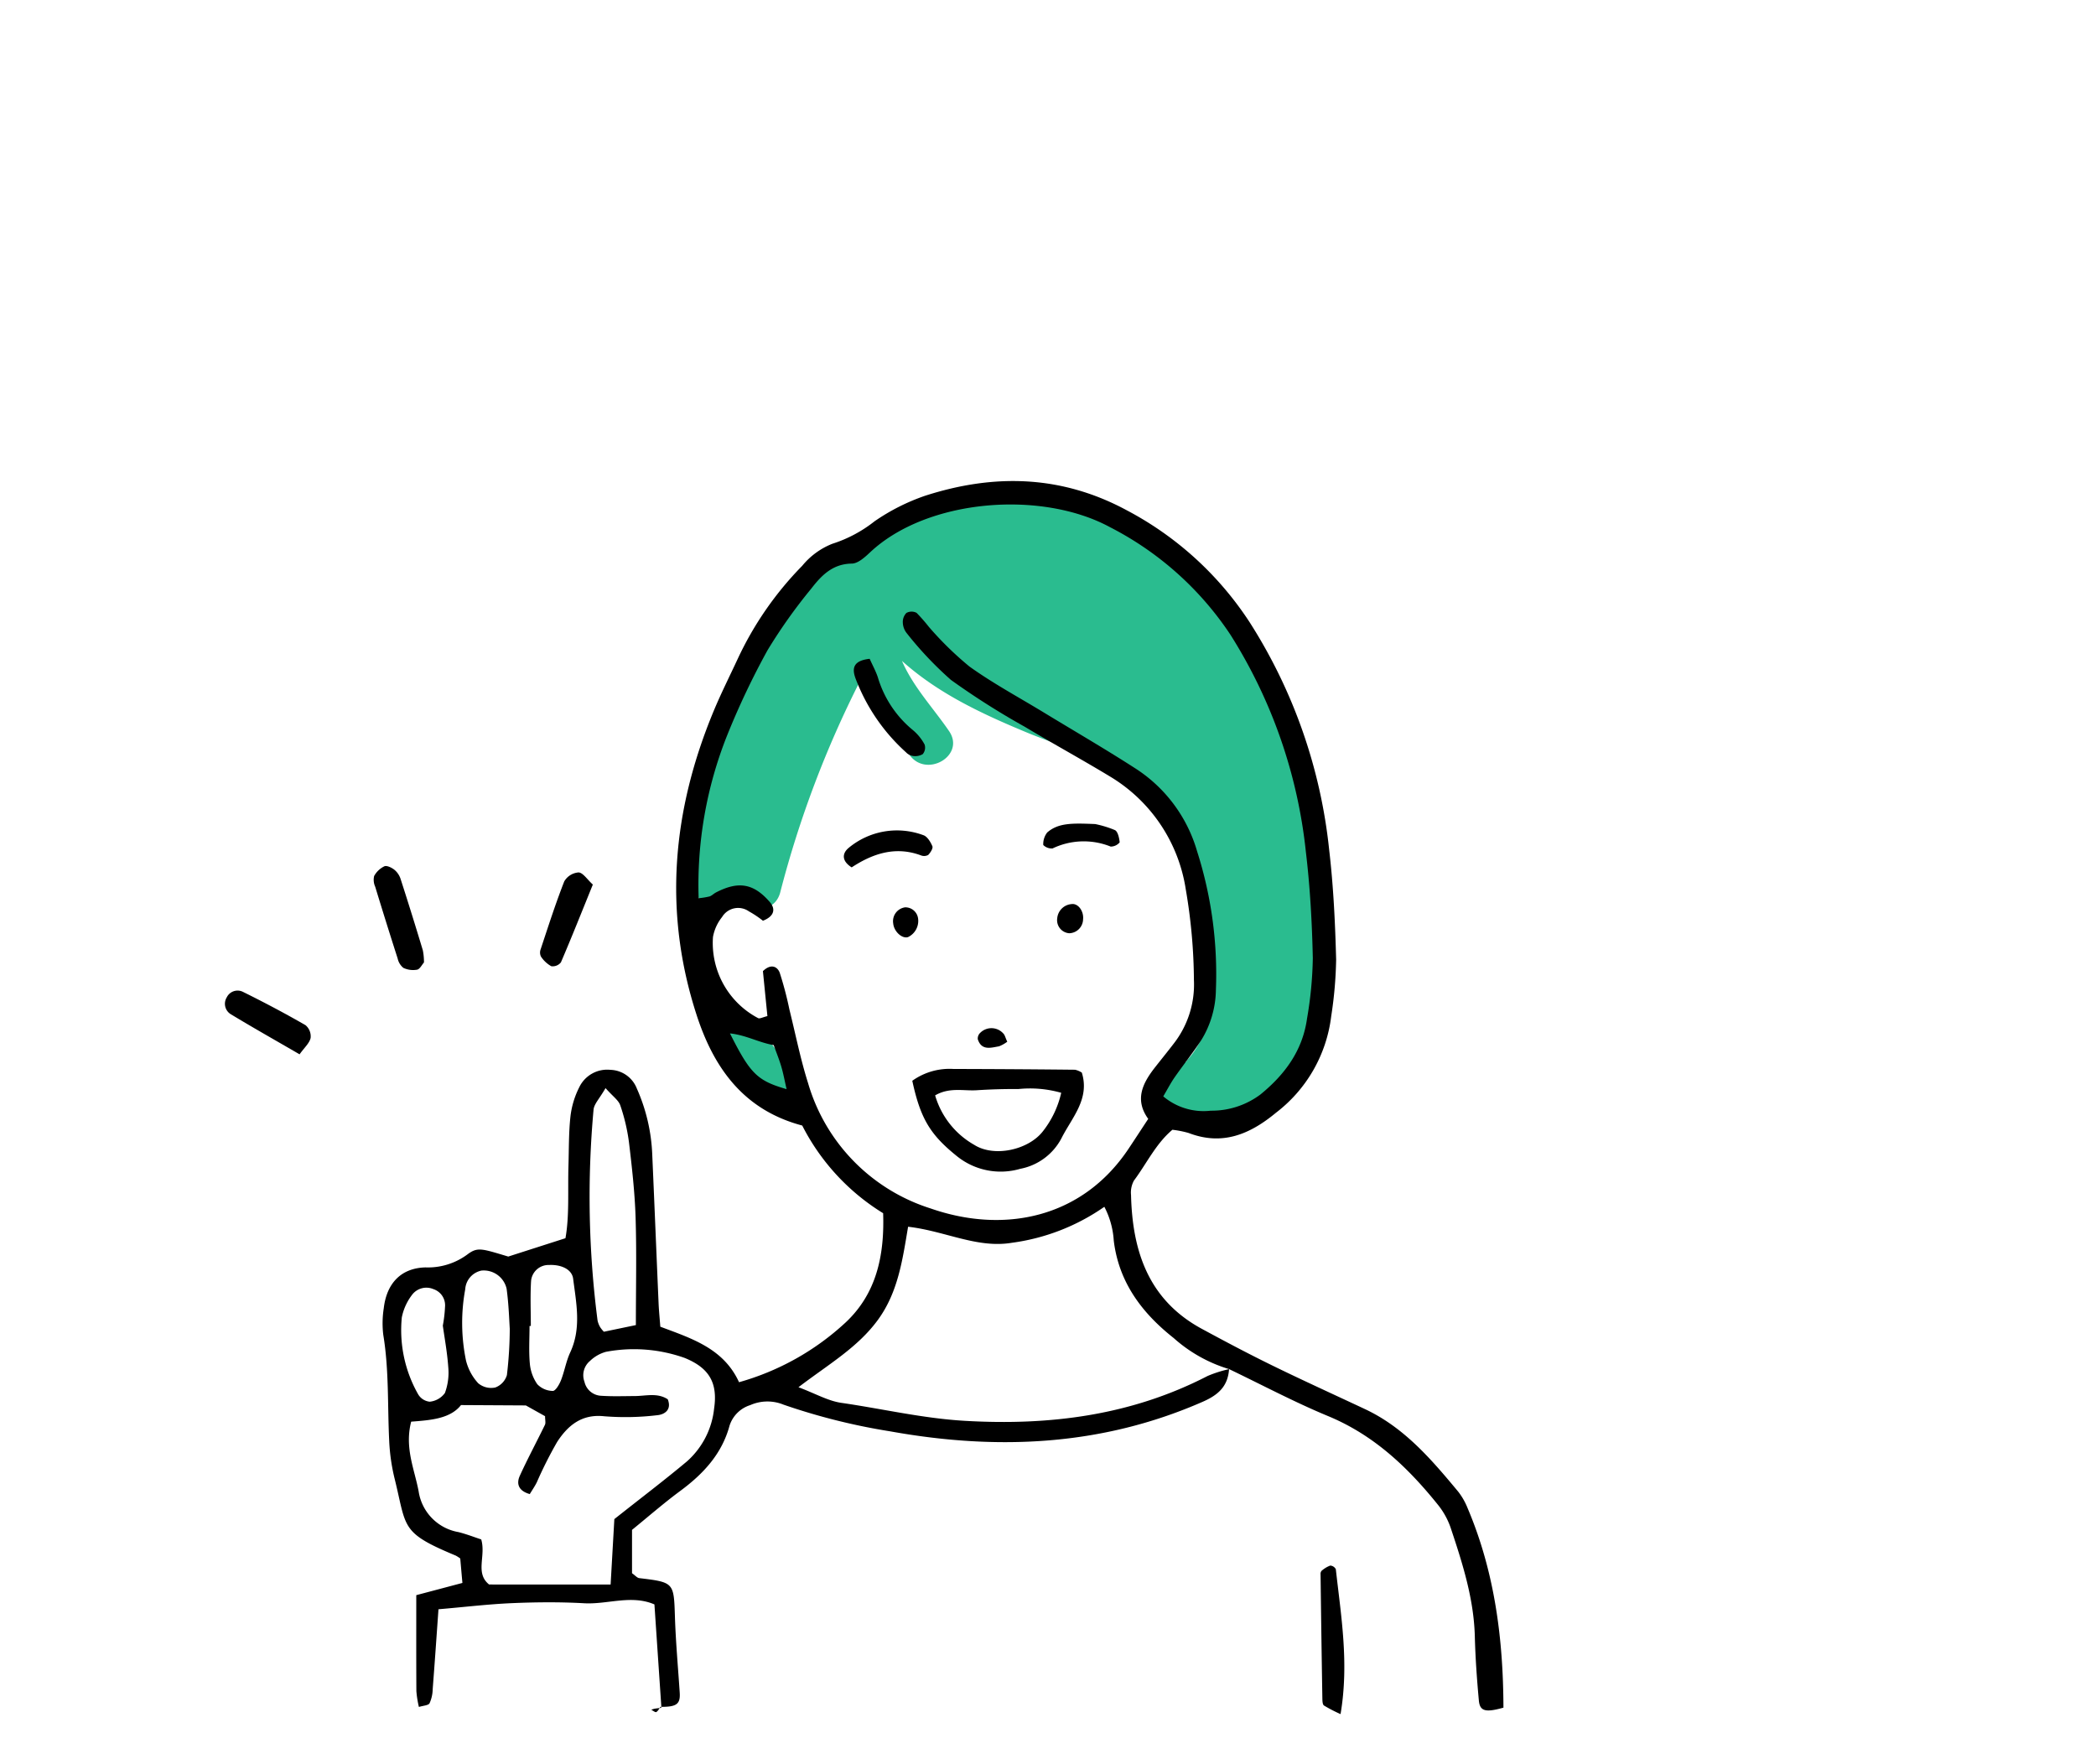 <svg xmlns="http://www.w3.org/2000/svg" width="240" height="202" viewBox="0 0 240 202">
  <g id="top-goodpoint-4" transform="translate(-1375 -3471)">
    <g id="グループ_1930" data-name="グループ 1930" transform="translate(1400.766 3526.082)">
      <path id="パス_2739" data-name="パス 2739" d="M1162.121,686.745c-1.392-3.485-4.106-9.1-7.606-12.9a2.263,2.263,0,0,0-.629-2.7,33.643,33.643,0,0,0-13.088-7.546c-3.513-5.367-14.165-3.794-19.239-1.074-.057.03-.1.07-.151.1-4.774.638-10.45,2.145-11.609,6.157-.051.036-.1.055-.151.094-10.129,7.76-17.95,23.7-15.512,36.608.49,2.6,3.667,2.321,4.771.505.632,2.242,4.381,2.82,5.1.024a119,119,0,0,1,9.173-24.258c1.428,3.086,3.643,5.649,5.579,8.477,1.918,2.8,6.508.151,4.571-2.672-1.8-2.632-4.118-5.071-5.388-8.03,4.1,3.685,9.043,6.015,14.238,8.172,5.267,2.184,13.648,4.278,16.232,9.942a2.118,2.118,0,0,0,2.384,1.337c1.74,7.458,5.273,20.247-.118,26.164a2.888,2.888,0,0,0-.251.339c-2.593-.569-4.535,3.322-1.861,4.877,13.367,7.772,16.943-10.61,17.636-20.032A53.742,53.742,0,0,0,1162.121,686.745Z" transform="translate(-1040.428 -658.935)" fill="#2abc8f" fill-rule="evenodd"/>
      <path id="パス_2740" data-name="パス 2740" d="M1114.057,867.5a24.633,24.633,0,0,0-1.694-2.3c-.051-.063-.405-.511-.478-.6a12.513,12.513,0,0,1-.741-1.074,2.647,2.647,0,0,0-4.572,2.672,24.575,24.575,0,0,0,1.694,2.3c.051.064.405.511.478.6.266.345.511.705.741,1.074a2.647,2.647,0,0,0,4.572-2.669Z" transform="translate(-1049.161 -799.959)" fill="#2abc8f" fill-rule="evenodd"/>
      <path id="パス_2741" data-name="パス 2741" d="M1074.2,758.116c-.139,1.936-1.183,2.932-3,3.73-11.585,5.086-23.559,5.6-35.816,3.392a71.745,71.745,0,0,1-12.2-3.053,4.872,4.872,0,0,0-3.815.054,3.621,3.621,0,0,0-2.366,2.351c-.877,3.246-3.016,5.534-5.655,7.482-1.861,1.374-3.606,2.9-5.512,4.45v4.965c.375.263.587.532.826.56,4,.481,3.96.5,4.088,4.451.094,2.889.357,5.776.547,8.659.088,1.319-.36,1.649-2.205,1.628l.109.118c-.263-3.891-.526-7.785-.8-11.845-2.644-1.141-5.373.021-8.054-.133-2.744-.154-5.51-.13-8.26-.012-2.732.118-5.455.448-8.414.7-.221,3.125-.427,6.13-.66,9.131a4.107,4.107,0,0,1-.36,1.631c-.139.254-.717.266-1.219.424a11.634,11.634,0,0,1-.29-1.812c-.024-3.6-.012-7.207-.012-10.989,1.785-.472,3.434-.908,5.283-1.4-.088-.977-.172-1.939-.248-2.8a4.381,4.381,0,0,0-.514-.33c-6.393-2.656-5.6-3.174-7.007-8.834a22.374,22.374,0,0,1-.614-4.3c-.2-4.048-.012-8.114-.678-12.141a11.118,11.118,0,0,1,.054-3.038c.324-2.82,1.939-4.611,4.774-4.686A7.593,7.593,0,0,0,986.966,745c1.186-.9,1.643-.684,4.7.227,2.257-.723,4.278-1.374,6.547-2.1.463-2.551.257-5.449.345-8.332.058-1.885.024-3.782.233-5.652a9.936,9.936,0,0,1,1-3.295,3.547,3.547,0,0,1,3.579-2,3.356,3.356,0,0,1,3.019,2.145,20.531,20.531,0,0,1,1.764,7.585c.251,5.655.478,11.309.723,16.964.036.859.124,1.721.2,2.717,3.546,1.337,7.237,2.463,9.013,6.356a29.771,29.771,0,0,0,12.187-6.825c3.522-3.286,4.481-7.63,4.314-12.526a25.212,25.212,0,0,1-9.264-10.039c-6.662-1.767-10.1-6.517-12.09-12.647-3.858-11.869-2.777-23.46,1.957-34.836.835-2.006,1.815-3.951,2.732-5.924a38.253,38.253,0,0,1,7.4-10.686,8.472,8.472,0,0,1,3.446-2.52,15.272,15.272,0,0,0,4.832-2.572,23.659,23.659,0,0,1,5.788-2.926c7.918-2.551,15.648-2.378,23.166,1.7a37.83,37.83,0,0,1,13.987,12.765,59.85,59.85,0,0,1,9.116,26.059c.49,4.172.69,8.387.8,12.589a47.122,47.122,0,0,1-.566,6.493,16.368,16.368,0,0,1-6.317,11.034c-2.98,2.472-6.142,3.812-10.014,2.321a11.591,11.591,0,0,0-1.852-.366c-1.9,1.6-2.947,3.87-4.4,5.812a2.843,2.843,0,0,0-.336,1.664c.154,6.447,2.009,12.02,8.105,15.318,2.672,1.446,5.358,2.871,8.087,4.205,3.516,1.719,7.08,3.337,10.623,5,4.478,2.106,7.591,5.758,10.656,9.449a7.729,7.729,0,0,1,1.071,1.885c3.116,7.331,4.075,15.025,4.1,22.836-2.063.584-2.7.406-2.814-.808-.224-2.448-.4-4.9-.463-7.364-.115-4.272-1.383-8.275-2.714-12.265a8.746,8.746,0,0,0-1.41-2.666c-3.47-4.342-7.391-8.09-12.671-10.278-3.864-1.6-7.57-3.576-11.349-5.385a16.727,16.727,0,0,1-6.338-3.555c-3.615-2.853-6.287-6.369-6.862-11.167a9.6,9.6,0,0,0-1.077-3.86,24.055,24.055,0,0,1-10.6,4.121c-3.969.66-7.591-1.34-11.872-1.839-.641,3.821-1.156,7.509-3.452,10.659-2.321,3.18-5.661,5.092-9.1,7.718,1.958.735,3.382,1.567,4.9,1.788,4.714.681,9.343,1.782,14.15,2.06,9.745.566,19.052-.62,27.807-5.14A14.138,14.138,0,0,1,1074.2,758.116Zm-60.734-53.923a8.332,8.332,0,0,0,1.265-.206c.266-.1.478-.33.735-.46,2.544-1.31,4.281-1.044,6.142,1.1.653.753.59,1.609-.781,2.148a11.915,11.915,0,0,0-1.607-1.074,2.143,2.143,0,0,0-3.071.647,5.06,5.06,0,0,0-1.044,2.293,9.723,9.723,0,0,0,5.171,9.285c.181.094.517-.1,1.062-.233-.175-1.743-.354-3.54-.514-5.15.956-.917,1.673-.49,1.924.185a39.793,39.793,0,0,1,1.107,4.2c.7,2.811,1.262,5.67,2.136,8.429a21.3,21.3,0,0,0,14.029,14.359c8.3,2.9,17.312,1.216,22.685-6.853.717-1.077,1.425-2.166,2.239-3.4-1.591-2.2-.644-4.084.769-5.891.714-.911,1.446-1.809,2.151-2.729a11.009,11.009,0,0,0,2.312-7.279,63.229,63.229,0,0,0-.932-10.371,18.282,18.282,0,0,0-8.677-12.934c-3.222-1.951-6.535-3.758-9.769-5.7a87.784,87.784,0,0,1-8.438-5.355,40.65,40.65,0,0,1-5.062-5.349,2.04,2.04,0,0,1-.454-1.2,1.482,1.482,0,0,1,.408-1.122,1.23,1.23,0,0,1,1.168-.012,19.515,19.515,0,0,1,1.41,1.61,37.933,37.933,0,0,0,4.641,4.535c2.7,1.936,5.658,3.525,8.5,5.255,3.47,2.112,6.986,4.151,10.4,6.348a16.826,16.826,0,0,1,7.167,9.551,46.214,46.214,0,0,1,2.154,15.875,11.243,11.243,0,0,1-1.682,5.764c-.953,1.449-2.042,2.808-3.035,4.233-.469.675-.85,1.419-1.31,2.193a7.162,7.162,0,0,0,5.443,1.64,9.319,9.319,0,0,0,5.694-1.864c2.8-2.287,4.82-5.035,5.325-8.686a44.228,44.228,0,0,0,.662-6.919c-.088-4.054-.312-8.13-.793-12.153a57.824,57.824,0,0,0-8.632-24.866,36.511,36.511,0,0,0-13.79-12.323c-7.885-4.278-20.936-3.246-27.447,2.847-.608.569-1.4,1.307-2.121,1.319-2.2.027-3.482,1.361-4.635,2.853a60.222,60.222,0,0,0-5.022,7.074,88.823,88.823,0,0,0-4.653,9.821A46.248,46.248,0,0,0,1013.464,704.193Zm-10.081,78.59c.172-3.022.318-5.582.427-7.494,3.122-2.472,5.773-4.481,8.317-6.611a9.393,9.393,0,0,0,3.107-6.057c.436-2.965-.593-4.656-3.377-5.788a17.322,17.322,0,0,0-9-.7,4.25,4.25,0,0,0-1.842,1.053,2.125,2.125,0,0,0-.626,2.378,2.047,2.047,0,0,0,1.849,1.6c1.3.091,2.6.042,3.906.036,1.28-.006,2.6-.408,3.782.372.481,1.222-.39,1.749-1.21,1.821a30.537,30.537,0,0,1-6.06.121c-2.587-.278-4.163,1.053-5.391,2.932a47.205,47.205,0,0,0-2.339,4.641c-.242.481-.551.926-.8,1.337-1.337-.378-1.537-1.219-1.141-2.094.9-1.976,1.93-3.885,2.877-5.836.109-.224.015-.551.015-.989l-2.2-1.231-7.425-.042c-1.25,1.6-3.591,1.734-5.706,1.9-.777,3,.384,5.449.856,7.99a5.573,5.573,0,0,0,4.566,4.656c.929.236,1.83.587,2.6.838.56,1.921-.732,3.845.9,5.161Zm-.581-56.846c-.7,1.219-1.3,1.806-1.371,2.451a110.309,110.309,0,0,0,.457,24.161,2.538,2.538,0,0,0,.315.787,3.452,3.452,0,0,0,.408.5l3.664-.762c0-4.251.094-8.29-.033-12.323-.091-2.886-.417-5.767-.762-8.638a21.629,21.629,0,0,0-.992-4.205C1004.29,727.326,1003.646,726.893,1002.8,725.937Zm-8.553,27.239H994.1c0,1.437-.094,2.886.036,4.311a4.869,4.869,0,0,0,.856,2.36,2.5,2.5,0,0,0,1.776.766c.312,0,.744-.735.932-1.216.411-1.047.59-2.19,1.062-3.2,1.292-2.78.69-5.618.333-8.429-.136-1.08-1.361-1.637-2.747-1.576A2.007,2.007,0,0,0,994.279,748C994.17,749.721,994.249,751.448,994.249,753.176Zm-2.411.36c-.063-.9-.112-2.774-.363-4.62a2.682,2.682,0,0,0-2.886-2.082,2.337,2.337,0,0,0-1.855,2.148,21.3,21.3,0,0,0,.091,8.154,5.953,5.953,0,0,0,1.4,2.6,2.307,2.307,0,0,0,1.951.484,2.177,2.177,0,0,0,1.331-1.416A46.138,46.138,0,0,0,991.837,753.536Zm-7.667-.408a15.375,15.375,0,0,0,.251-2.139,1.948,1.948,0,0,0-1.322-2.03,2.053,2.053,0,0,0-2.384.563,6.282,6.282,0,0,0-1.241,2.666,14.853,14.853,0,0,0,1.864,8.8,1.741,1.741,0,0,0,1.334.859,2.447,2.447,0,0,0,1.737-1,6.73,6.73,0,0,0,.384-2.95C984.673,756.165,984.352,754.449,984.171,753.127Zm39.362-27.069c-.221-.959-.369-1.773-.6-2.559-.239-.817-.563-1.61-.877-2.487-1.7-.285-3.147-1.141-5.007-1.337C1019.373,724.294,1020.174,725.09,1023.532,726.058Z" transform="translate(-959.233 -656.429)" fill-rule="evenodd"/>
      <path id="パス_2742" data-name="パス 2742" d="M1334.567,1083.874a16.861,16.861,0,0,1-1.894-.98c-.169-.115-.185-.529-.188-.811q-.118-7.1-.206-14.208a.556.556,0,0,1,.109-.4,3.165,3.165,0,0,1,1-.608.775.775,0,0,1,.638.417C1334.627,1072.671,1335.553,1078.056,1334.567,1083.874Z" transform="translate(-1206.835 -942.686)" fill-rule="evenodd"/>
      <path id="パス_2743" data-name="パス 2743" d="M979.641,813.17c-.239.269-.472.768-.79.829a2.6,2.6,0,0,1-1.573-.209,1.9,1.9,0,0,1-.651-1.074q-1.316-4.1-2.572-8.22a1.9,1.9,0,0,1-.121-1.222,2.635,2.635,0,0,1,1.171-1.113c.275-.121.823.145,1.131.384a2.275,2.275,0,0,1,.717,1.032q1.321,4.094,2.56,8.214A7.1,7.1,0,0,1,979.641,813.17Z" transform="translate(-956.86 -758.049)" fill-rule="evenodd"/>
      <path id="パス_2744" data-name="パス 2744" d="M1042.934,805.936c-1.246,3.071-2.411,6.005-3.655,8.907a1.207,1.207,0,0,1-1.1.445,3.387,3.387,0,0,1-1.189-1.113,1.067,1.067,0,0,1-.03-.835c.865-2.6,1.7-5.216,2.7-7.766a2.069,2.069,0,0,1,1.64-1.026C1041.808,804.574,1042.277,805.343,1042.934,805.936Z" transform="translate(-1000.817 -759.733)" fill-rule="evenodd"/>
      <path id="パス_2745" data-name="パス 2745" d="M926.191,856.565c-2.756-1.6-5.358-3.065-7.912-4.614a1.4,1.4,0,0,1-.427-1.906,1.378,1.378,0,0,1,1.843-.638c2.43,1.2,4.829,2.469,7.177,3.821a1.675,1.675,0,0,1,.584,1.467C927.32,855.291,926.751,855.784,926.191,856.565Z" transform="translate(-917.655 -790.924)" fill-rule="evenodd"/>
      <path id="パス_2746" data-name="パス 2746" d="M1080.03,1120.33c-.154.209-.272.487-.481.6-.109.06-.375-.163-.569-.26a2.423,2.423,0,0,1,.372-.121c.26-.042.517-.07.781-.1C1080.139,1120.448,1080.03,1120.33,1080.03,1120.33Z" transform="translate(-1030.171 -979.977)" fill-rule="evenodd"/>
      <path id="パス_2747" data-name="パス 2747" d="M1177.76,880.282a7.335,7.335,0,0,1,4.723-1.352q6.953.014,13.905.088a2.328,2.328,0,0,1,.784.33c.941,3.029-1.144,5.155-2.327,7.509a6.755,6.755,0,0,1-4.729,3.507,7.981,7.981,0,0,1-7.343-1.528C1179.817,886.439,1178.689,884.606,1177.76,880.282Zm17.052,1.377a13.058,13.058,0,0,0-4.88-.433c-1.591-.009-3.189.036-4.777.139-1.522.1-3.128-.369-4.78.59a9.577,9.577,0,0,0,4.478,5.664c2.29,1.458,6.218.578,7.866-1.558A11.071,11.071,0,0,0,1194.812,881.659Z" transform="translate(-1099.065 -811.612)" fill-rule="evenodd"/>
      <path id="パス_2748" data-name="パス 2748" d="M1157.446,723.7c.357.8.708,1.431.932,2.106a12.369,12.369,0,0,0,4.015,6.057,5.567,5.567,0,0,1,1.343,1.655,1.163,1.163,0,0,1-.215,1.1,1.734,1.734,0,0,1-1.165.2,1.351,1.351,0,0,1-.744-.405,21.686,21.686,0,0,1-5.8-8.508C1155.416,724.8,1155.549,723.909,1157.446,723.7Z" transform="translate(-1083.631 -703.347)" fill-rule="evenodd"/>
      <path id="パス_2749" data-name="パス 2749" d="M1152.752,792.95c-1.15-.729-1.113-1.591-.348-2.23a8.654,8.654,0,0,1,8.547-1.461c.448.139.835.775,1.041,1.268.1.236-.221.741-.478,1a.966.966,0,0,1-.823.051C1157.75,790.481,1155.134,791.386,1152.752,792.95Z" transform="translate(-1080.998 -748.714)" fill-rule="evenodd"/>
      <path id="パス_2750" data-name="パス 2750" d="M1233.278,786.123a12.165,12.165,0,0,1,2.245.687c.345.151.508.911.557,1.407a1.349,1.349,0,0,1-1.026.487,8.254,8.254,0,0,0-6.662.212,1.377,1.377,0,0,1-1.062-.393,2.149,2.149,0,0,1,.451-1.434C1229.058,785.971,1230.673,786.017,1233.278,786.123Z" transform="translate(-1133.638 -746.848)" fill-rule="evenodd"/>
      <path id="パス_2751" data-name="パス 2751" d="M1233.958,819.853a1.5,1.5,0,0,1-1.374-1.722,1.785,1.785,0,0,1,1.634-1.616c.747-.118,1.422.8,1.325,1.737A1.63,1.63,0,0,1,1233.958,819.853Z" transform="translate(-1137.292 -768.075)" fill-rule="evenodd"/>
      <path id="パス_2752" data-name="パス 2752" d="M1170.521,819.6a1.6,1.6,0,0,1,1.362-1.846,1.468,1.468,0,0,1,1.488,1.289,2.051,2.051,0,0,1-1.153,2.118C1171.538,821.381,1170.606,820.527,1170.521,819.6Z" transform="translate(-1094.011 -768.943)" fill-rule="evenodd"/>
      <path id="パス_2753" data-name="パス 2753" d="M1205.891,865.047a3.928,3.928,0,0,1-.941.526c-.944.163-2,.52-2.433-.808a.885.885,0,0,1,.275-.732,1.817,1.817,0,0,1,2.635.06C1205.615,864.263,1205.67,864.578,1205.891,865.047Z" transform="translate(-1116.322 -800.849)" fill-rule="evenodd"/>
    </g>
    <rect id="長方形_4869" data-name="長方形 4869" width="240" height="202" transform="translate(1375 3471)" fill="none"/>
  </g>
</svg>
